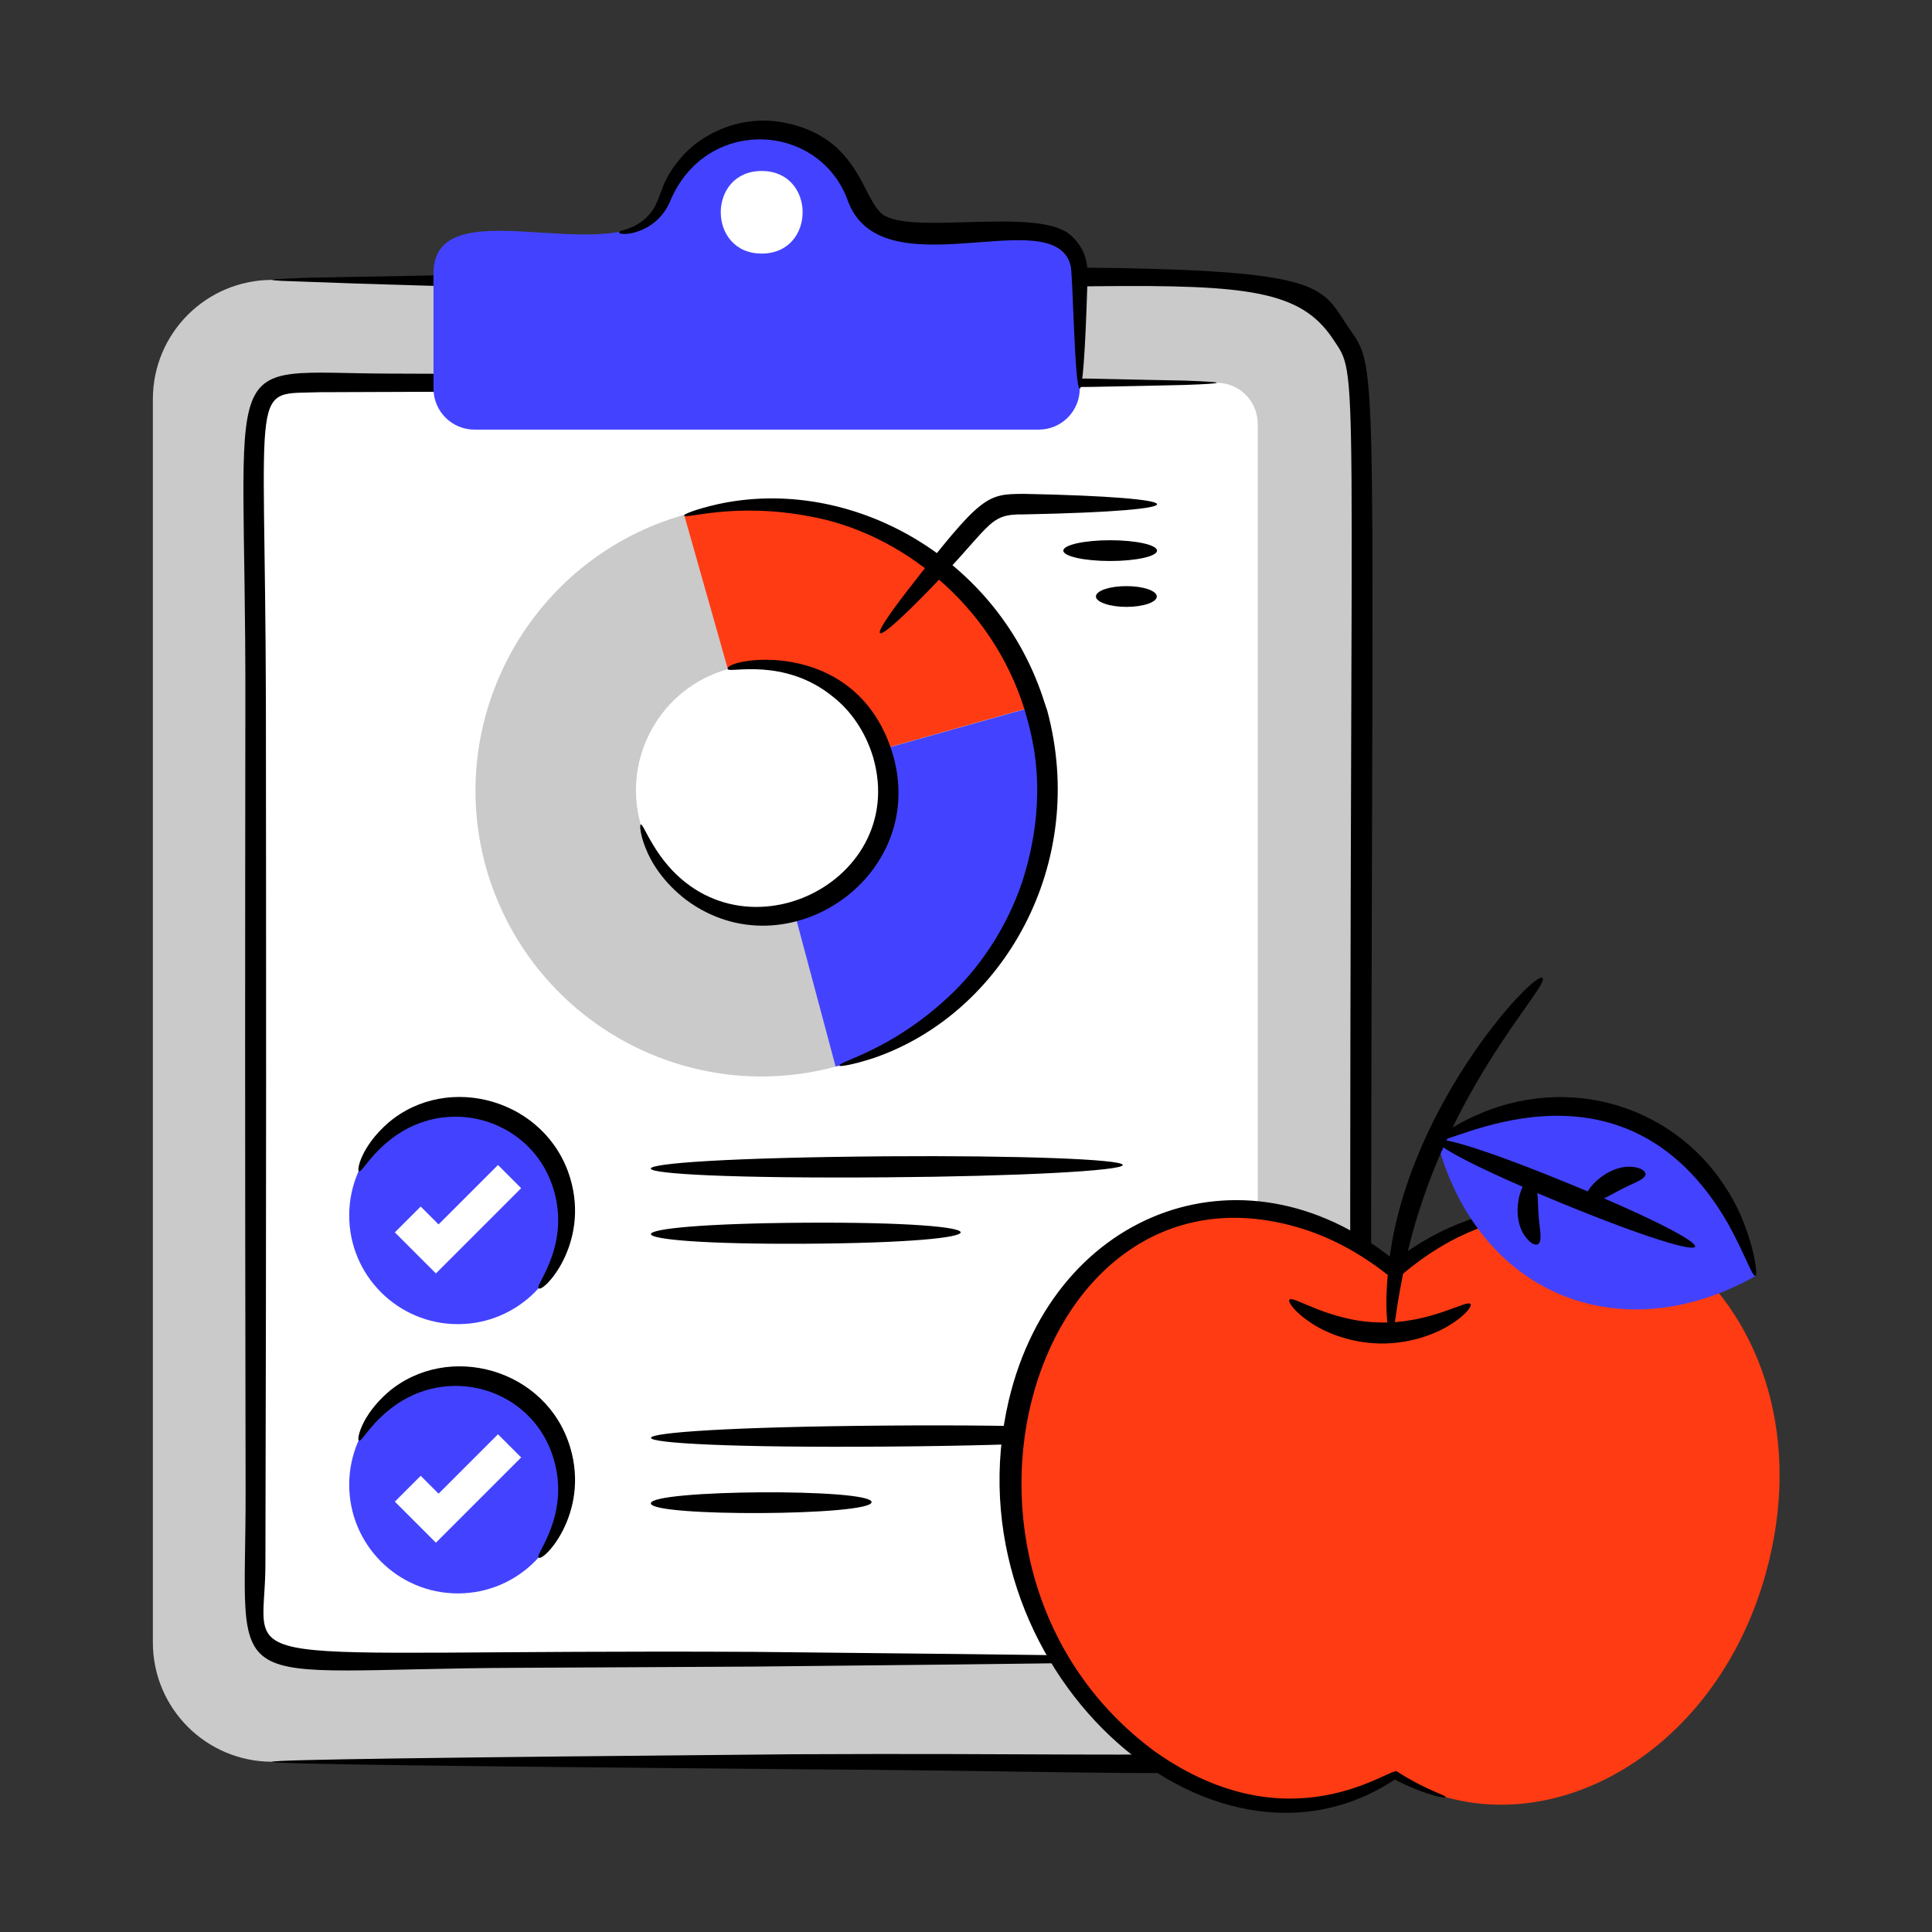 <svg xmlns="http://www.w3.org/2000/svg" xml:space="preserve" id="diet-chart" x="0" y="0" enable-background="new 0 0 80 80" version="1.1" viewBox="0 0 80 80">
  <rect x="0" y="0" width="80" height="80" fill="#333333" stroke="none"/>
  <g>
    <g>
      <g>
        <g>
          <path fill="#cacaca" d="M56.33,16.53v51.49c0,2.72-2.21,4.93-4.93,4.93H11.27c-2.73,0-4.94-2.21-4.94-4.94V16.53
					c0-2.73,2.21-4.94,4.94-4.94h40.12C54.12,11.59,56.33,13.8,56.33,16.53z"></path>
        </g>
        <g>
          <g>
            <path d="M32.84,72.64c19.67-0.1,20.49,0.61,22.33-2.1c0.97-1.47,0.76-1.47,0.74-13.43C55.88,13.55,56.33,15.77,55.17,14
						c-2.65-3.91-8.75-1.03-43.51-2.37c-0.99-0.06,0.13-0.09,1.12-0.13c43.08-0.82,41.22-0.63,43.06,2.06
						c1.32,1.91,0.95,0.42,0.93,43.55c-0.02,11.67,0.23,12.21-0.93,13.88c-2.15,3.15-3.54,2.37-23,2.27
						C4.35,73.01,3.82,72.9,32.84,72.64z"></path>
          </g>
        </g>
        <g>
          <path fill="#fff" d="M52.08,17.55V67c0,0.94-0.76,1.7-1.7,1.7H12.29c-0.94,0-1.7-0.76-1.7-1.7V17.55c0-0.94,0.76-1.7,1.7-1.7
					h38.09C51.32,15.85,52.08,16.61,52.08,17.55z"></path>
        </g>
        <g>
          <g>
            <g>
              <circle cx="18.96" cy="50.33" r="4.5" fill="#4343ff"></circle>
            </g>
            <g>
              <g>
                <path d="M22.3,53.34c-0.16-0.12,1.42-1.86,0.55-4.31c-0.92-2.58-4.06-3.62-6.4-2.05c-1.1,0.75-1.46,1.59-1.59,1.52
								c-0.09-0.01,0.06-1,1.22-2.01c2.48-2.11,6.55-0.96,7.53,2.29C24.44,51.55,22.45,53.58,22.3,53.34z"></path>
              </g>
            </g>
            <g>
              <g>
                <polygon fill="#fff" points="16.35 51.03 17.42 49.96 18.16 50.7 20.62 48.24 21.58 49.2 18.05 52.73"></polygon>
              </g>
            </g>
          </g>
          <g>
            <g>
              <path d="M46.49,48.24c0,0.24-4.37,0.47-9.77,0.51c-12.96,0.1-13.1-0.77-0.01-0.87C42.12,47.84,46.49,48,46.49,48.24z"></path>
            </g>
          </g>
          <g>
            <g>
              <path d="M33.37,51.5c-8.51,0.05-8.6-0.82,0-0.87C41.87,50.58,41.96,51.45,33.37,51.5z"></path>
            </g>
          </g>
          <g>
            <g>
              <circle cx="18.96" cy="61.48" r="4.5" fill="#4343ff"></circle>
            </g>
            <g>
              <g>
                <path d="M22.3,64.49c-0.16-0.12,1.42-1.86,0.55-4.31c-0.92-2.61-4.08-3.61-6.4-2.05c-1.1,0.75-1.46,1.59-1.59,1.52
								c-0.09-0.01,0.06-1,1.22-2.01c2.47-2.09,6.55-0.98,7.53,2.29C24.44,62.7,22.45,64.73,22.3,64.49z"></path>
              </g>
            </g>
            <g>
              <g>
                <polygon fill="#fff" points="16.35 62.18 17.42 61.11 18.16 61.85 20.62 59.39 21.58 60.35 18.05 63.88"></polygon>
              </g>
            </g>
          </g>
          <g>
            <g>
              <path d="M36.73,59.9c-12.96,0.1-13.1-0.77-0.01-0.87C49.68,58.93,49.82,59.8,36.73,59.9z"></path>
            </g>
          </g>
          <g>
            <g>
              <path d="M36.09,62.2c0,0.57-9.14,0.62-9.14,0.05C26.95,61.68,36.09,61.62,36.09,62.2z"></path>
            </g>
          </g>
        </g>
        <g>
          <g>
            <path d="M50.38,15.85c0,0.03-0.46,0.06-1.33,0.09c-0.87,0.02-2.16,0.05-3.82,0.08c-13.18,0.13-15.25,0.17-31.95,0.22
						c-2.98,0.11-2.3-0.79-2.27,12.84c0.01,10.41,0.02,19.9-0.02,35.72c-0.01,4.59-2.46,3.48,20.21,3.6
						c25.46,0.25,25.69,0.36,0,0.61c-2.96,0.02-6.21,0.03-9.69,0.05c-12.71,0.05-11.32,1.45-11.34-7.31
						c-0.03-16.16-0.02-22.2-0.01-32.67c0.03-14.98-1.32-13.63,5.95-13.61c1.86,0.01,3.66,0.01,5.4,0.02
						c12.2,0.07,6.88,0.03,23.73,0.19c1.66,0.04,2.94,0.06,3.82,0.08C49.92,15.79,50.38,15.82,50.38,15.85z"></path>
          </g>
        </g>
        <g>
          <path fill="#4343ff" d="M44.71,11.32v4.77c0,0.94-0.76,1.7-1.7,1.7H19.65c-0.94,0-1.7-0.76-1.7-1.7v-4.77
					c0-3.87,8.34,0.39,9.6-3.13c1.33-3.72,6.65-3.74,7.98,0c0.3,0.83,1.03,1.43,1.91,1.43l5.57,0
					C43.95,9.62,44.71,10.38,44.71,11.32z"></path>
        </g>
        <g>
          <g>
            <path d="M44.71,16.09c-0.22,0-0.28-4.8-0.38-5.1c-0.7-2.71-7.95,1.2-9.26-2.78c-1.25-3.18-5.9-3.38-7.34,0.17
						c-0.63,1.39-2.18,1.41-2.09,1.23c-0.01-0.08,0.43-0.06,0.96-0.46c0.88-0.68,0.54-1.38,1.55-2.56c0.86-1.06,2.58-1.9,4.43-1.49
						c3,0.64,3.12,3.13,3.97,3.78c1.22,0.87,6.41-0.32,7.76,0.84c0.91,0.78,0.7,1.72,0.71,2.2C44.94,14.5,44.83,16.09,44.71,16.09z"></path>
          </g>
        </g>
        <g>
          <path fill="#fff" d="M31.54,10.5c-2.26,0-2.26-3.42,0-3.42C33.8,7.08,33.8,10.5,31.54,10.5z"></path>
        </g>
      </g>
      <g>
        <path fill="#ff3b13" d="M73.11,65.18c-2.23,7.97-9.88,11.67-15.35,8.31c-5.51,3.38-13.15-0.41-15.35-8.31
				c-3.15-11.23,7.06-19.53,15.35-12.57C66.11,45.62,76.23,54,73.11,65.18z"></path>
      </g>
      <g>
        <g>
          <path d="M66.58,50.4c-0.05,0.27-4.11-1.44-8.62,2.46c-0.12,0.1-0.28,0.1-0.4,0.01l-0.01-0.01c-1-0.8-2.21-1.54-3.62-1.98
					c-11.15-3.49-16.4,14.08-6.09,21.66c5.59,3.93,9.72,0.63,10,0.81c1.23,0.79,2.05,0.99,2.02,1.06c-0.03,0.11-1.27-0.25-2.2-0.78
					h0.18c-7.68,5.22-18.64-4.67-16.07-15.64c1.9-8.02,10-10.9,16.19-5.62l-0.41,0C61.95,48.77,66.65,50.18,66.58,50.4z"></path>
        </g>
      </g>
      <g>
        <path fill="#4343ff" d="M64.58,53.59c-2.38-1.01-4.26-3.22-5.08-6.36c5.66-3.2,11.56-0.69,13.19,5.61
				C69.86,54.43,66.97,54.6,64.58,53.59z"></path>
      </g>
      <g>
        <g>
          <path d="M72.69,52.83c-0.14,0.04-0.42-0.87-1.14-2.17c-4.39-7.63-11.85-3.07-12.04-3.44c-0.05-0.07,0.7-0.71,2.18-1.27
					c4.1-1.5,8.6,0.31,10.41,4.42C72.71,51.84,72.77,52.82,72.69,52.83z"></path>
        </g>
      </g>
      <g>
        <g>
          <path d="M64.68,49.83c-7.13-2.93-6.79-3.73,0.33-0.8C72.14,51.96,71.8,52.75,64.68,49.83z"></path>
        </g>
      </g>
      <g>
        <g>
          <path d="M63.87,40.5c0.36,0.3-4.45,5.01-5.81,12.44c-0.29,1.44-0.33,2.35-0.45,2.36c-0.12,0.01-0.29-0.93-0.15-2.44
					C57.96,46.11,63.59,40.12,63.87,40.5z"></path>
        </g>
      </g>
      <g>
        <g>
          <path d="M53.39,53.82c0.15-0.2,1.63,0.9,3.73,0.94c2.11,0.06,3.64-0.97,3.77-0.76c0.07,0.09-0.22,0.48-0.88,0.88
					c-0.65,0.4-1.71,0.78-2.91,0.75c-1.2-0.03-2.24-0.45-2.87-0.89C53.59,54.31,53.32,53.9,53.39,53.82z"></path>
        </g>
      </g>
      <g>
        <g>
          <path d="M68.14,48.63C68.09,48.87,67.57,49,67,49.32c-0.59,0.31-1.11,0.62-1.29,0.46c-0.36-0.29,0.83-1.65,1.99-1.45
					C67.99,48.38,68.15,48.52,68.14,48.63z"></path>
        </g>
      </g>
      <g>
        <g>
          <path d="M63.7,51.51c-0.09,0.07-0.29,0.01-0.48-0.23c-0.77-0.9-0.2-2.61,0.22-2.45c0.23,0.08,0.23,0.68,0.26,1.35
					C63.73,50.83,63.89,51.34,63.7,51.51z"></path>
        </g>
      </g>
    </g>
    <g>
      <g>
        <g>
          <g>
            <path fill="#cacaca" d="M34.76,44.13c-0.07,0.01-0.11,0.03-0.17,0.04c-6.24,1.67-12.68-1.98-14.46-8.23
						c-1.76-6.28,1.9-12.83,8.19-14.62h0.01c6.19-1.75,12.64,1.79,14.51,7.91v0.01C44.94,34.14,41.91,42.11,34.76,44.13z"></path>
          </g>
          <g>
            <path fill="#4343ff" d="M34.76,44.12c-0.06,0.02-0.11,0.03-0.16,0.04l-3.13-11.71l11.38-3.2C44.94,33.94,42.05,42.07,34.76,44.12z
						"></path>
          </g>
          <g>
            <path fill="#ff3b13" d="M42.85,29.23v0.01l-11.37,3.2l-3.15-11.12h0.01C34.53,19.58,40.98,23.11,42.85,29.23z"></path>
          </g>
          <g>
            <path fill="#fff" d="M32.96,37.74c-2.77,0.78-5.65-0.83-6.43-3.6c-0.78-2.77,0.83-5.65,3.6-6.43c2.73-0.77,5.56,0.79,6.39,3.48
						C37.41,33.46,36.05,36.87,32.96,37.74z"></path>
          </g>
          <g>
            <g>
              <path d="M26.53,34.14c0.07-0.02,0.19,0.31,0.5,0.82c3.1,5.25,10.69,1.76,9.12-3.62l-0.01-0.03c-0.32-1.04-0.93-1.9-1.65-2.46
							c-2.02-1.65-4.32-0.97-4.35-1.14c-0.26-0.41,5.19-1.47,6.78,3.36l-0.01-0.03c1.7,5.18-4.32,9.33-8.5,6.22
							c-0.94-0.72-1.45-1.55-1.68-2.15C26.49,34.51,26.49,34.15,26.53,34.14z"></path>
            </g>
          </g>
        </g>
        <g>
          <g>
            <path d="M34.76,44.13c-0.08-0.18,2.09-0.59,4.51-2.85c1.2-1.11,2.37-2.73,3.06-4.77c1.35-4.21,0.07-6.92,0.07-7.27l0.02,0.13
						c-1.36-4.37-5.15-7.31-8.85-7.98c-3.2-0.62-5.22,0.14-5.24-0.05c-0.01-0.05,0.46-0.25,1.38-0.46
						c5.51-1.21,11.67,2.2,13.55,8.24c0.03,0.1,0.02,0.04,0.02,0.14l-0.03-0.17c0.04,0.1,0.1,0.31,0.11,0.32
						c1.72,6.36-1.81,12.54-7.15,14.39C35.3,44.1,34.78,44.17,34.76,44.13z"></path>
          </g>
        </g>
      </g>
      <g>
        <g>
          <path d="M42.41,21.3c-1.6-0.02-1.24,0.44-4.41,3.61c-1.9,1.9-2.11,1.72-0.46-0.41c3.13-4.04,3.31-4.04,4.87-4.05
					C49.52,20.59,49.97,21.15,42.41,21.3z"></path>
        </g>
      </g>
      <g>
        <g>
          <ellipse cx="45.97" cy="22.8" rx="1.94" ry=".43"></ellipse>
        </g>
      </g>
      <g>
        <g>
          <path d="M45.38,24.7c0-0.24,0.57-0.43,1.26-0.43c0.7,0,1.26,0.19,1.26,0.43c0,0.24-0.57,0.43-1.26,0.43
					C45.95,25.13,45.38,24.93,45.38,24.7z"></path>
        </g>
      </g>
    </g>
  </g>
</svg>
